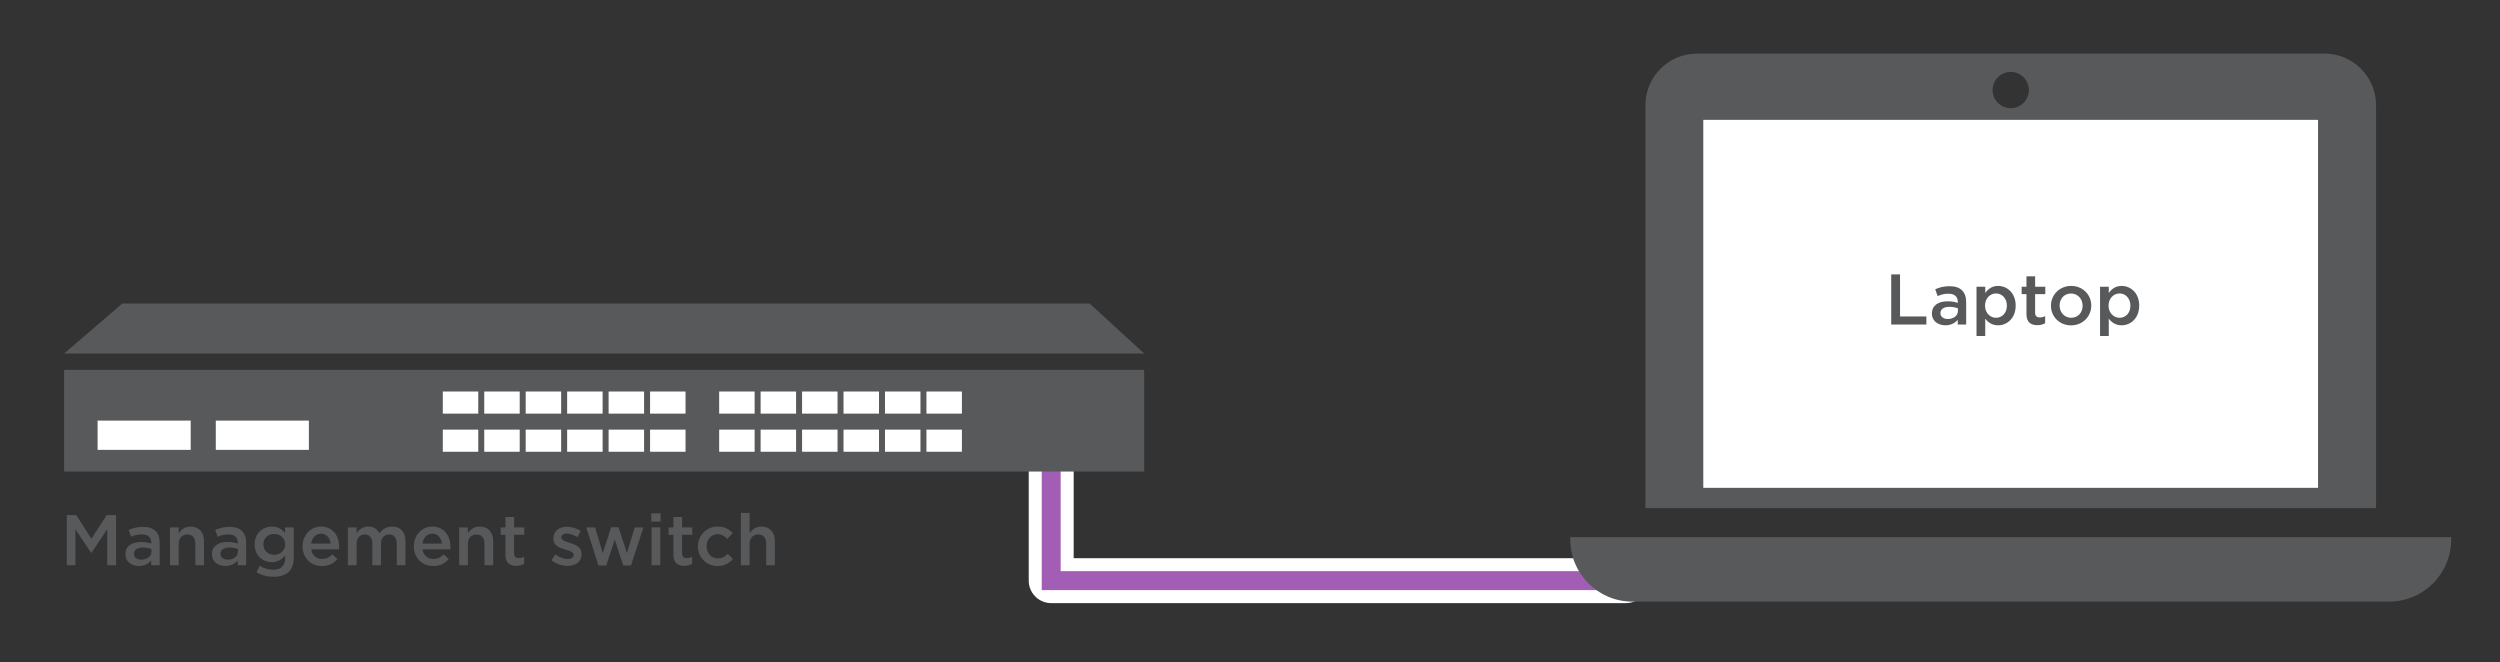 <?xml version="1.0" encoding="utf-8"?>
<!-- Generator: Adobe Illustrator 26.0.3, SVG Export Plug-In . SVG Version: 6.00 Build 0)  -->
<svg version="1.1" id="Layer_1" xmlns="http://www.w3.org/2000/svg" xmlns:xlink="http://www.w3.org/1999/xlink" x="0px" y="0px"
	 viewBox="0 0 342 90.602" style="enable-background:new 0 0 342 90.602;" xml:space="preserve">
<rect x="0" y="0" width="342" height="90.602" fill="#333333" stroke="none"/>
<style type="text/css">
	.st0{fill:none;stroke:#FFFFFF;stroke-width:6.148;stroke-linecap:round;stroke-linejoin:round;stroke-miterlimit:10;}
	.st1{fill:none;stroke:#A25EB5;stroke-width:2.591;stroke-miterlimit:10;}
	.st2{fill:#58595B;}
	.st3{fill-rule:evenodd;clip-rule:evenodd;fill:#58595B;}
	.st4{fill-rule:evenodd;clip-rule:evenodd;fill:#FFFFFF;}
	.st5{fill:#FFFFFF;}
</style>
<g>
	<g>
		<polyline class="st0" points="143.804,59.768 143.804,79.432 222.424,79.432 		"/>
		<polyline class="st1" points="143.804,59.768 143.804,79.432 222.424,79.432 		"/>
	</g>
	<g>
		<g>
			<g>
				<path class="st2" d="M9.138,70.46h1.283l2.086,3.242l2.086-3.242h1.284v6.857h-1.205V72.4l-2.165,3.233h-0.039l-2.146-3.214
					v4.898H9.138V70.46z"/>
				<path class="st2" d="M17.157,75.828v-0.02c0-1.116,0.882-1.665,2.146-1.665c0.578,0,0.989,0.088,1.391,0.216v-0.128
					c0-0.734-0.451-1.126-1.283-1.126c-0.578,0-1.009,0.127-1.479,0.323l-0.323-0.931c0.578-0.255,1.137-0.422,1.959-0.422
					c0.774,0,1.352,0.206,1.714,0.578c0.382,0.372,0.558,0.921,0.558,1.597v3.066h-1.156v-0.646
					c-0.353,0.421-0.892,0.754-1.685,0.754C18.029,77.425,17.157,76.867,17.157,75.828z M20.713,75.456v-0.353
					c-0.304-0.117-0.705-0.206-1.175-0.206c-0.764,0-1.215,0.323-1.215,0.862v0.02c0,0.5,0.441,0.784,1.009,0.784
					C20.116,76.564,20.713,76.112,20.713,75.456z"/>
				<path class="st2" d="M23.255,72.145h1.195v0.794c0.333-0.479,0.813-0.901,1.617-0.901c1.166,0,1.841,0.784,1.841,1.979v3.302
					h-1.185v-2.938c0-0.804-0.402-1.264-1.107-1.264c-0.686,0-1.166,0.479-1.166,1.283v2.919h-1.195V72.145z"/>
				<path class="st2" d="M28.99,75.828v-0.02c0-1.116,0.882-1.665,2.146-1.665c0.578,0,0.989,0.088,1.391,0.216v-0.128
					c0-0.734-0.451-1.126-1.283-1.126c-0.578,0-1.009,0.127-1.479,0.323l-0.323-0.931c0.578-0.255,1.137-0.422,1.959-0.422
					c0.774,0,1.352,0.206,1.714,0.578c0.382,0.372,0.558,0.921,0.558,1.597v3.066h-1.156v-0.646
					c-0.353,0.421-0.892,0.754-1.685,0.754C29.862,77.425,28.99,76.867,28.99,75.828z M32.546,75.456v-0.353
					c-0.304-0.117-0.705-0.206-1.175-0.206c-0.764,0-1.215,0.323-1.215,0.862v0.02c0,0.5,0.441,0.784,1.009,0.784
					C31.949,76.564,32.546,76.112,32.546,75.456z"/>
				<path class="st2" d="M35.088,78.287l0.44-0.892c0.559,0.343,1.137,0.539,1.842,0.539c1.058,0,1.636-0.539,1.636-1.577v-0.392
					c-0.431,0.548-0.97,0.94-1.822,0.94c-1.225,0-2.351-0.901-2.351-2.42v-0.02c0-1.528,1.146-2.43,2.351-2.43
					c0.872,0,1.411,0.401,1.812,0.882v-0.774h1.185v4.115c0,0.871-0.225,1.518-0.656,1.949c-0.47,0.47-1.195,0.695-2.126,0.695
					C36.547,78.904,35.754,78.689,35.088,78.287z M39.016,74.477v-0.02c0-0.843-0.696-1.411-1.519-1.411s-1.469,0.559-1.469,1.411
					v0.02c0,0.843,0.656,1.42,1.469,1.42C38.32,75.897,39.016,75.319,39.016,74.477z"/>
				<path class="st2" d="M41.392,74.751v-0.02c0-1.479,1.048-2.694,2.527-2.694c1.646,0,2.479,1.293,2.479,2.782
					c0,0.107-0.01,0.216-0.02,0.333h-3.801c0.127,0.843,0.725,1.312,1.489,1.312c0.578,0,0.989-0.215,1.401-0.617l0.695,0.617
					c-0.49,0.588-1.166,0.97-2.116,0.97C42.547,77.435,41.392,76.348,41.392,74.751z M45.222,74.369
					c-0.078-0.765-0.529-1.362-1.312-1.362c-0.725,0-1.234,0.559-1.342,1.362H45.222z"/>
				<path class="st2" d="M47.587,72.145h1.195v0.784c0.333-0.46,0.784-0.892,1.577-0.892c0.745,0,1.273,0.362,1.548,0.911
					c0.412-0.549,0.96-0.911,1.744-0.911c1.127,0,1.812,0.715,1.812,1.979v3.302h-1.186v-2.938c0-0.823-0.382-1.264-1.048-1.264
					c-0.646,0-1.107,0.45-1.107,1.283v2.919h-1.186v-2.948c0-0.804-0.392-1.254-1.048-1.254c-0.656,0-1.107,0.489-1.107,1.283v2.919
					h-1.195V72.145z"/>
				<path class="st2" d="M56.616,74.751v-0.02c0-1.479,1.048-2.694,2.527-2.694c1.646,0,2.479,1.293,2.479,2.782
					c0,0.107-0.01,0.216-0.02,0.333h-3.801c0.127,0.843,0.725,1.312,1.489,1.312c0.578,0,0.989-0.215,1.401-0.617l0.695,0.617
					c-0.49,0.588-1.166,0.97-2.116,0.97C57.772,77.435,56.616,76.348,56.616,74.751z M60.446,74.369
					c-0.078-0.765-0.529-1.362-1.312-1.362c-0.725,0-1.234,0.559-1.342,1.362H60.446z"/>
				<path class="st2" d="M62.812,72.145h1.195v0.794c0.333-0.479,0.813-0.901,1.617-0.901c1.166,0,1.841,0.784,1.841,1.979v3.302
					H66.28v-2.938c0-0.804-0.402-1.264-1.107-1.264c-0.686,0-1.166,0.479-1.166,1.283v2.919h-1.195V72.145z"/>
				<path class="st2" d="M69.145,75.887v-2.723h-0.656v-1.02h0.656v-1.42h1.186v1.42h1.391v1.02H70.33v2.537
					c0,0.46,0.235,0.646,0.637,0.646c0.265,0,0.5-0.059,0.735-0.177v0.97c-0.294,0.167-0.617,0.265-1.068,0.265
					C69.762,77.405,69.145,77.024,69.145,75.887z"/>
				<path class="st2" d="M75.449,76.642l0.529-0.804c0.568,0.422,1.166,0.637,1.695,0.637c0.509,0,0.803-0.215,0.803-0.558v-0.021
					c0-0.401-0.548-0.538-1.156-0.725c-0.764-0.216-1.616-0.529-1.616-1.509v-0.02c0-0.989,0.813-1.587,1.841-1.587
					c0.647,0,1.352,0.226,1.901,0.588l-0.47,0.843c-0.5-0.304-1.029-0.49-1.46-0.49c-0.46,0-0.725,0.226-0.725,0.51v0.02
					c0,0.382,0.558,0.539,1.166,0.734c0.754,0.235,1.606,0.578,1.606,1.509v0.02c0,1.088-0.842,1.626-1.92,1.626
					C76.908,77.415,76.095,77.16,75.449,76.642z"/>
				<path class="st2" d="M80.193,72.145h1.225l1.038,3.547l1.146-3.566h1.019l1.146,3.566l1.058-3.547h1.195l-1.695,5.212h-1.068
					l-1.156-3.536l-1.166,3.536h-1.058L80.193,72.145z"/>
				<path class="st2" d="M89.095,70.225h1.273v1.127h-1.273V70.225z M89.134,72.145h1.195v5.173h-1.195V72.145z"/>
				<path class="st2" d="M92.124,75.887v-2.723h-0.656v-1.02h0.656v-1.42h1.186v1.42H94.7v1.02h-1.391v2.537
					c0,0.46,0.235,0.646,0.637,0.646c0.265,0,0.5-0.059,0.735-0.177v0.97c-0.294,0.167-0.617,0.265-1.068,0.265
					C92.741,77.405,92.124,77.024,92.124,75.887z"/>
				<path class="st2" d="M95.477,74.761v-0.02c0-1.47,1.136-2.704,2.694-2.704c0.97,0,1.577,0.362,2.067,0.892l-0.744,0.794
					c-0.363-0.373-0.745-0.647-1.333-0.647c-0.862,0-1.499,0.745-1.499,1.646v0.02c0,0.921,0.637,1.655,1.548,1.655
					c0.559,0,0.96-0.255,1.342-0.637l0.715,0.705c-0.51,0.568-1.107,0.97-2.116,0.97C96.613,77.435,95.477,76.231,95.477,74.761z"/>
				<path class="st2" d="M101.349,70.166h1.195v2.772c0.333-0.479,0.813-0.901,1.617-0.901c1.166,0,1.841,0.784,1.841,1.979v3.302
					h-1.185v-2.938c0-0.804-0.402-1.264-1.107-1.264c-0.686,0-1.166,0.479-1.166,1.283v2.919h-1.195V70.166z"/>
			</g>
		</g>
	</g>
	<g>
		<polygon class="st3" points="156.524,48.359 8.776,48.359 16.735,41.521 149.062,41.521 156.524,48.359 156.524,48.359 		"/>
		<polygon class="st3" points="8.776,50.602 156.524,50.602 156.524,64.508 8.776,64.508 8.776,50.602 		"/>
		<path class="st4" d="M114.574,61.801h-4.851v-3.028h4.851V61.801L114.574,61.801L114.574,61.801z M114.574,56.585h-4.851v-3.026
			h4.851V56.585L114.574,56.585L114.574,56.585z M120.247,61.801h-4.853v-3.028h4.853V61.801L120.247,61.801L120.247,61.801z
			 M120.247,56.585h-4.853v-3.026h4.853V56.585L120.247,56.585L120.247,56.585z M125.918,61.801h-4.852v-3.028h4.852V61.801
			L125.918,61.801L125.918,61.801z M125.918,56.585h-4.852v-3.026h4.852V56.585L125.918,56.585L125.918,56.585z M131.588,61.801
			h-4.851v-3.028h4.851V61.801L131.588,61.801L131.588,61.801z M131.588,56.585h-4.851v-3.026h4.851V56.585L131.588,56.585
			L131.588,56.585z M108.904,56.585h-4.852v-3.026h4.852V56.585L108.904,56.585L108.904,56.585z M103.234,61.801h-4.852v-3.028
			h4.852V61.801L103.234,61.801L103.234,61.801z M103.234,56.585h-4.852v-3.026h4.852V56.585L103.234,56.585L103.234,56.585z
			 M108.904,61.801h-4.852v-3.028h4.852V61.801L108.904,61.801L108.904,61.801z"/>
		<path class="st4" d="M76.767,61.801h-4.852v-3.028h4.852V61.801L76.767,61.801L76.767,61.801z M76.767,56.585h-4.852v-3.026h4.852
			V56.585L76.767,56.585L76.767,56.585z M82.438,61.801h-4.852v-3.028h4.852V61.801L82.438,61.801L82.438,61.801z M82.438,56.585
			h-4.852v-3.026h4.852V56.585L82.438,56.585L82.438,56.585z M88.111,61.801h-4.853v-3.028h4.853V61.801L88.111,61.801
			L88.111,61.801z M88.111,56.585h-4.853v-3.026h4.853V56.585L88.111,56.585L88.111,56.585z M93.781,61.801h-4.852v-3.028h4.852
			V61.801L93.781,61.801L93.781,61.801z M93.781,56.585h-4.852v-3.026h4.852V56.585L93.781,56.585L93.781,56.585z M71.096,56.585
			h-4.852v-3.026h4.852V56.585L71.096,56.585L71.096,56.585z M65.426,61.801h-4.852v-3.028h4.852V61.801L65.426,61.801
			L65.426,61.801z M65.426,56.585h-4.852v-3.026h4.852V56.585L65.426,56.585L65.426,56.585z M71.096,61.801h-4.852v-3.028h4.852
			V61.801L71.096,61.801L71.096,61.801z"/>
		<path class="st4" d="M26.089,61.541H13.351v-4h12.738V61.541L26.089,61.541L26.089,61.541z M42.256,61.541H29.519v-4h12.737
			V61.541L42.256,61.541L42.256,61.541z"/>
	</g>
	<g>
		<g>
			<rect x="232.99" y="16.355" class="st5" width="84.152" height="50.391"/>
			<g>
				<g>
					<rect x="234.386" y="18.554" class="st5" width="81.295" height="45.658"/>
				</g>
			</g>
			<g>
				<g>
					<path class="st2" d="M325.045,14.39c0-3.899-3.158-7.057-7.055-7.057h-85.844c-3.897,0-7.053,3.158-7.053,7.057v55.124h99.952
						V14.39z M275.068,9.836c1.369,0,2.482,1.111,2.482,2.482c0,1.371-1.113,2.482-2.482,2.482c-1.373,0-2.484-1.111-2.484-2.482
						C272.584,10.947,273.695,9.836,275.068,9.836z M317.142,66.747H232.99V16.355h84.152V66.747z M214.812,73.479v0.317
						c0,4.696,3.812,8.506,8.506,8.506h103.5c4.696,0,8.506-3.81,8.506-8.506v-0.317H214.812z"/>
				</g>
			</g>
		</g>
		<g>
			<g>
				<g>
					<g>
						<g>
							<g>
								<path class="st2" d="M258.72,37.536h1.205v5.76h3.604v1.097h-4.81V37.536z"/>
								<path class="st2" d="M264.288,42.904v-0.02c0-1.117,0.882-1.665,2.146-1.665c0.578,0,0.989,0.088,1.392,0.215v-0.127
									c0-0.734-0.451-1.126-1.284-1.126c-0.577,0-1.009,0.127-1.479,0.323l-0.323-0.931c0.578-0.254,1.136-0.421,1.959-0.421
									c0.773,0,1.352,0.206,1.714,0.578c0.383,0.373,0.559,0.921,0.559,1.597v3.066h-1.156v-0.646
									c-0.353,0.421-0.891,0.754-1.685,0.754C265.16,44.502,264.288,43.943,264.288,42.904z M267.845,42.532V42.18
									c-0.304-0.118-0.706-0.206-1.176-0.206c-0.765,0-1.215,0.323-1.215,0.862v0.02c0,0.5,0.44,0.784,1.009,0.784
									C267.247,43.639,267.845,43.189,267.845,42.532z"/>
								<path class="st2" d="M270.386,39.221h1.195v0.862c0.382-0.539,0.921-0.97,1.764-0.97c1.215,0,2.399,0.96,2.399,2.684v0.02
									c0,1.714-1.175,2.684-2.399,2.684c-0.862,0-1.401-0.431-1.764-0.911v2.371h-1.195V39.221z M274.54,41.818v-0.02
									c0-0.999-0.687-1.655-1.479-1.655c-0.804,0-1.509,0.666-1.509,1.655v0.02c0,0.989,0.705,1.655,1.509,1.655
									C273.873,43.473,274.54,42.836,274.54,41.818z"/>
								<path class="st2" d="M277.219,42.964V40.24h-0.656v-1.019h0.656v-1.42h1.186v1.42h1.391v1.019h-1.391v2.537
									c0,0.46,0.235,0.646,0.637,0.646c0.265,0,0.5-0.059,0.734-0.176v0.97c-0.294,0.167-0.617,0.265-1.067,0.265
									C277.836,44.482,277.219,44.1,277.219,42.964z"/>
								<path class="st2" d="M280.571,41.837v-0.02c0-1.479,1.176-2.704,2.763-2.704s2.753,1.205,2.753,2.684v0.02
									c0,1.469-1.176,2.694-2.772,2.694C281.737,44.511,280.571,43.306,280.571,41.837z M284.901,41.837v-0.02
									c0-0.911-0.656-1.666-1.587-1.666c-0.95,0-1.558,0.745-1.558,1.646v0.02c0,0.901,0.656,1.655,1.577,1.655
									C284.294,43.473,284.901,42.728,284.901,41.837z"/>
								<path class="st2" d="M287.286,39.221h1.195v0.862c0.382-0.539,0.921-0.97,1.764-0.97c1.215,0,2.399,0.96,2.399,2.684v0.02
									c0,1.714-1.175,2.684-2.399,2.684c-0.862,0-1.401-0.431-1.764-0.911v2.371h-1.195V39.221z M291.44,41.818v-0.02
									c0-0.999-0.687-1.655-1.479-1.655c-0.804,0-1.509,0.666-1.509,1.655v0.02c0,0.989,0.705,1.655,1.509,1.655
									C290.773,43.473,291.44,42.836,291.44,41.818z"/>
							</g>
						</g>
					</g>
				</g>
			</g>
		</g>
	</g>
</g>
</svg>

